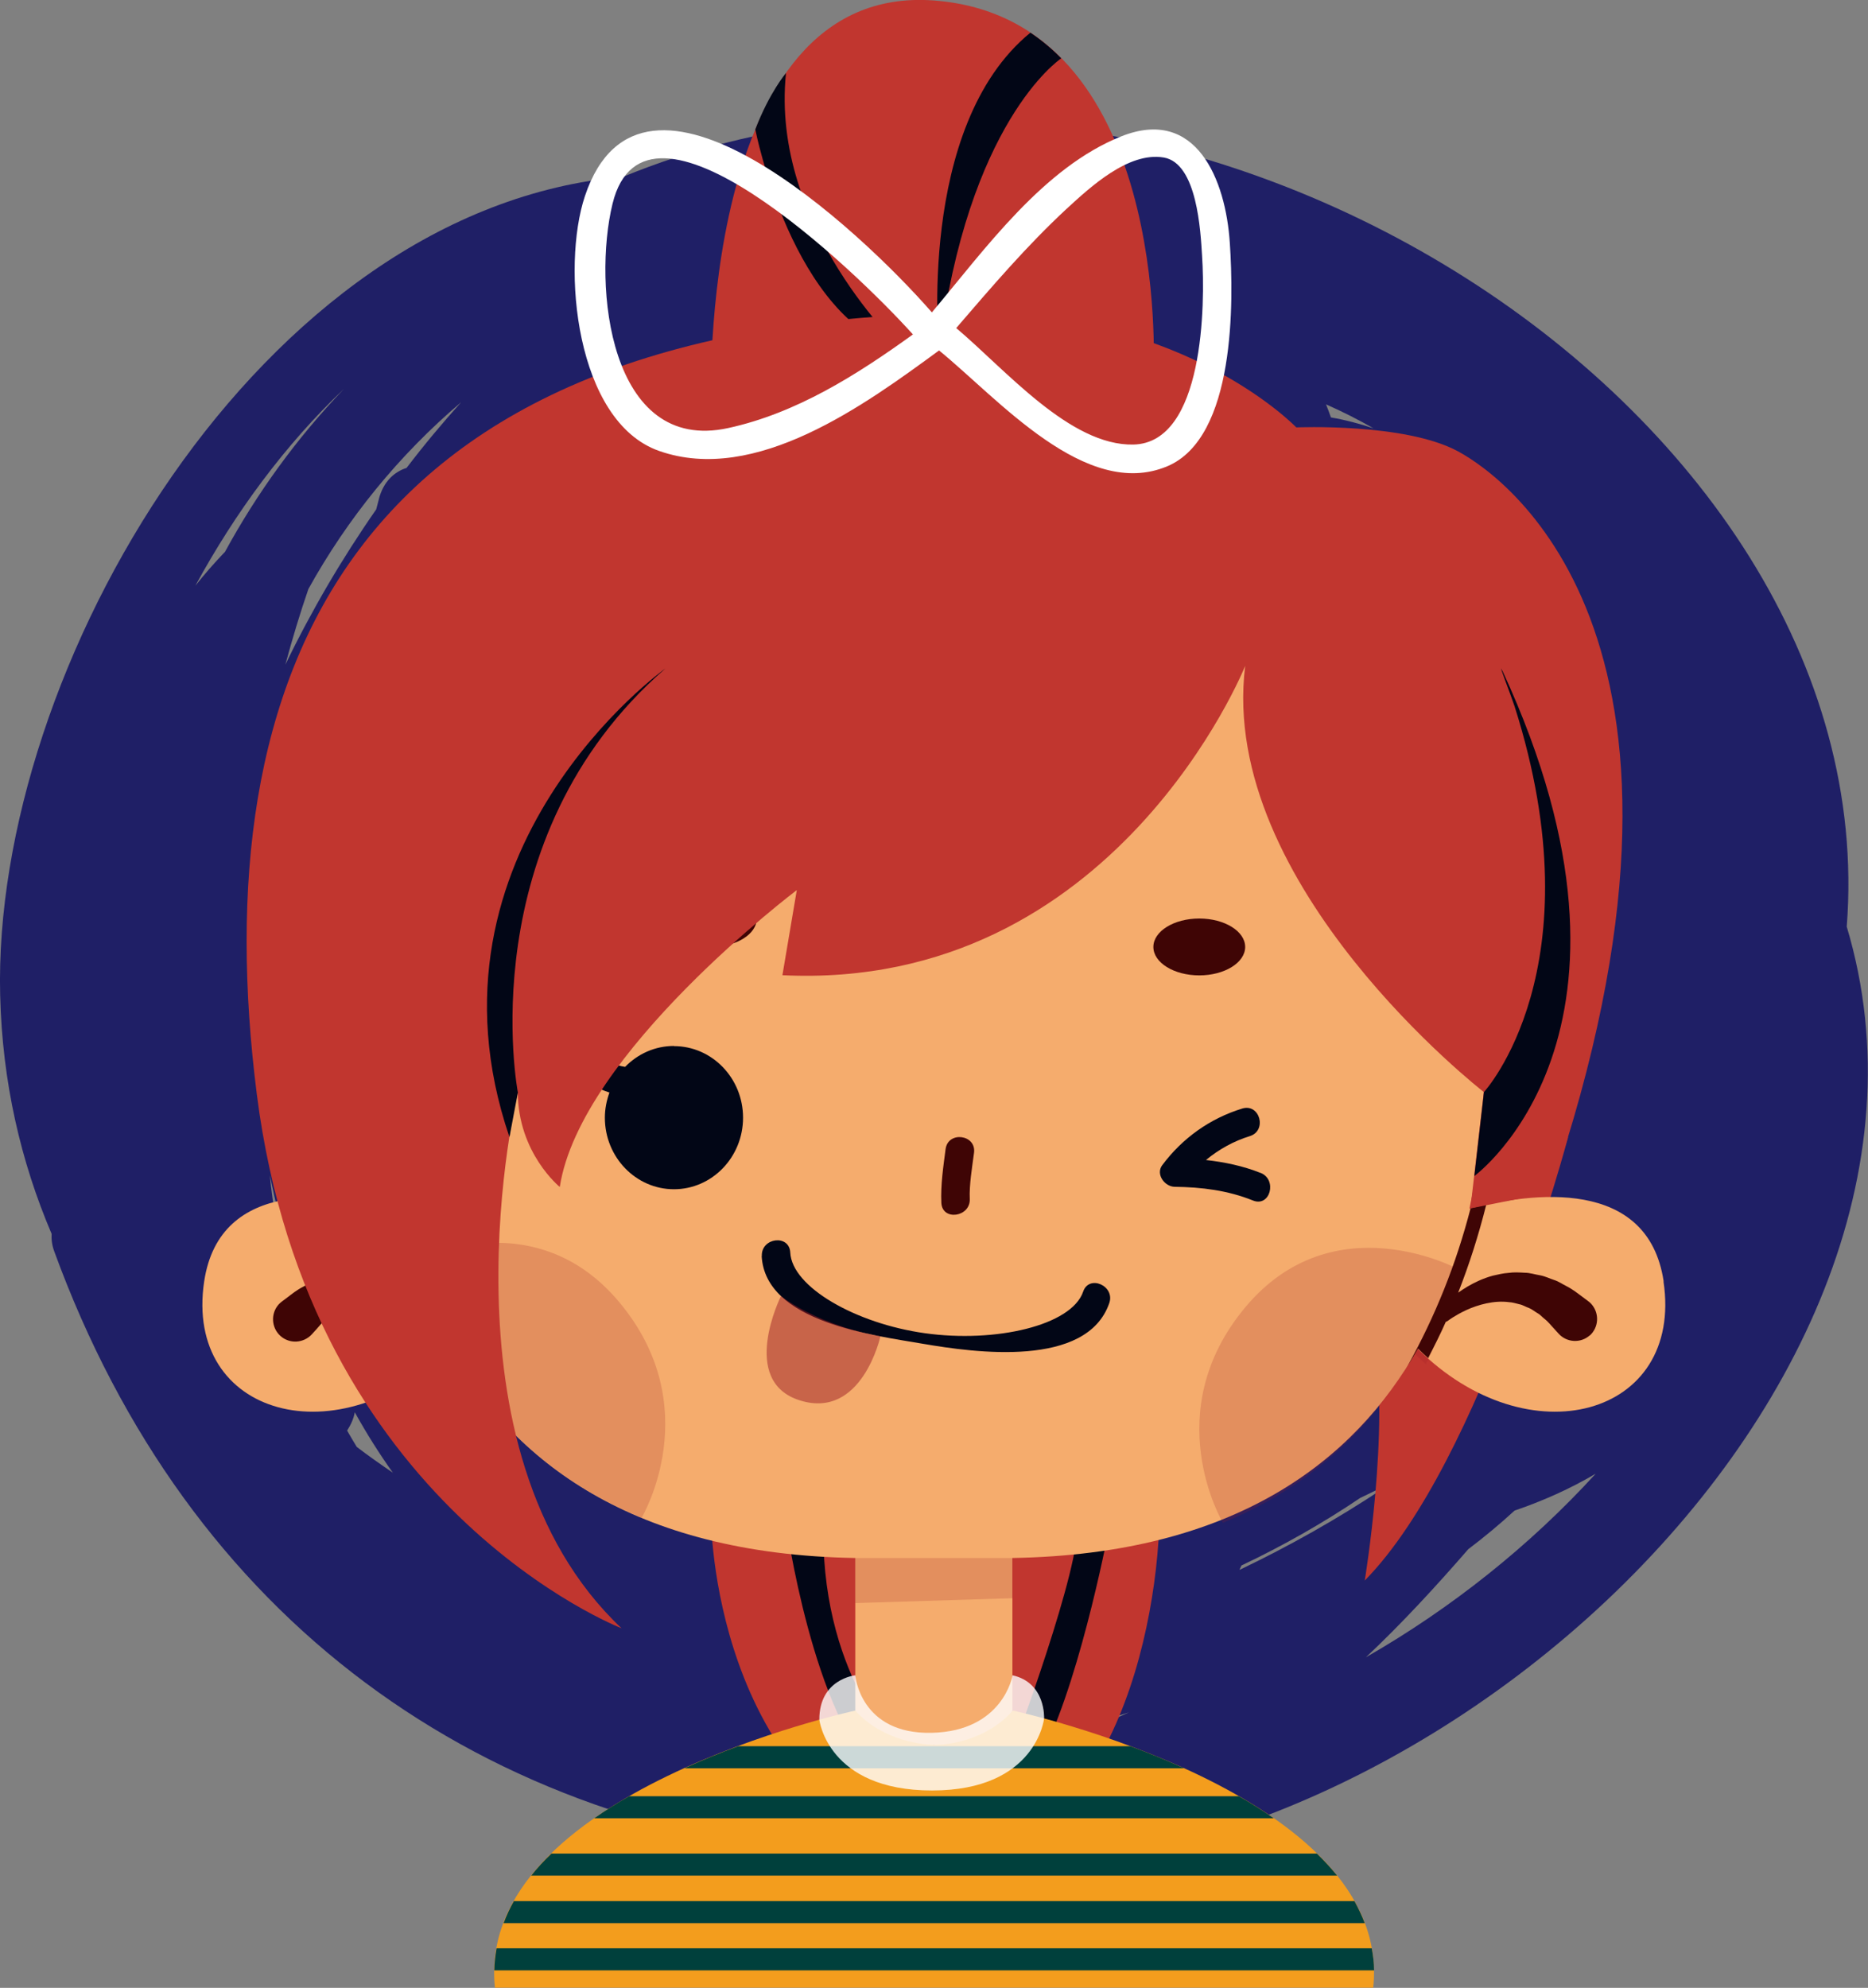 <?xml version="1.0" encoding="UTF-8"?>
<svg id="Layer_2" data-name="Layer 2" xmlns="http://www.w3.org/2000/svg" viewBox="0 0 114.36 121.67">
  <rect x="0" y="0" width="114.36" height="121.67" fill="#808080" stroke="none"/>
  <defs>
    <style>
      .cls-1 {
        opacity: .5;
      }

      .cls-1, .cls-2, .cls-3, .cls-4, .cls-5, .cls-6, .cls-7, .cls-8, .cls-9, .cls-10, .cls-11 {
        stroke-width: 0px;
      }

      .cls-1, .cls-5 {
        fill: #9c1c26;
      }

      .cls-2 {
        opacity: .8;
      }

      .cls-2, .cls-9 {
        fill: #fff;
      }

      .cls-3 {
        fill: #f39d1d;
      }

      .cls-4 {
        fill: #00403c;
      }

      .cls-5 {
        opacity: .2;
      }

      .cls-6 {
        fill: #1f1f66;
      }

      .cls-7 {
        fill: #3f0505;
      }

      .cls-8 {
        fill: #020616;
      }

      .cls-10 {
        fill: #f5ac6d;
      }

      .cls-11 {
        fill: #c1362f;
      }
    </style>
  </defs>
  <g id="OBJECTS">
    <g>
      <path class="cls-6" d="M113.06,56.7C115.54,24.68,71.59-2.92,38.15,10.82,15.9,12.75-.49,40.98.01,60.92c.13,5.31,1.26,10.17,3.15,14.6-.02.33.02.69.16,1.07,8.18,22.4,26.01,35.59,49.75,37.21.11,0,.23,0,.34.01,29.87,5.77,68.54-27.53,59.64-57.12ZM37.96,69.9c.03-.09.05-.18.08-.27.1.48.21.95.33,1.42-.26-.14-.52-.29-.78-.43.15-.22.28-.45.36-.72ZM33.74,26.54c.41-.43.83-.87,1.26-1.29-.39.58-.77,1.17-1.13,1.77-.2.11-.4.22-.6.33.16-.27.31-.54.47-.81ZM13.75,33.8c-.63.66-1.23,1.34-1.79,2.05,2.45-4.5,5.52-8.66,9.1-12.05-2.91,3.03-5.34,6.4-7.3,10ZM16.52,71.92c.72,3.55,1.75,7.01,3.13,10.26-1.77-2.94-2.78-6.46-3.13-10.26ZM16.54,65.22c.22-2.43.67-4.9,1.32-7.35-.18,2.2-.25,4.4-.2,6.58-.42.18-.8.44-1.12.77ZM21.84,88.56c-.2-.32-.39-.66-.59-1,.23-.35.4-.73.47-1.12.71,1.28,1.49,2.52,2.33,3.7-.75-.51-1.49-1.03-2.21-1.58ZM23.2,30.53c-.06.22-.11.44-.17.65-2.11,3.03-3.97,6.21-5.56,9.5.44-1.63.91-3.18,1.41-4.63,2.38-4.29,5.51-8.17,9.35-11.43-1.17,1.3-2.29,2.64-3.34,4.02-.76.24-1.41.84-1.69,1.88ZM26.36,44.28c-.11.18-.22.36-.34.54.61-2.22,1.3-4.37,2.05-6.41.15-.16.29-.33.44-.49-.82,2.12-1.53,4.25-2.15,6.35ZM30.67,87.02c-.24-.26-.46-.53-.69-.8.27.17.54.34.82.5-.05.1-.09.2-.14.3ZM37.99,83.6c-2.24-.81-4.31-1.97-6.1-3.45,1.34.56,2.82.81,4.34.84.34.37.68.74,1.05,1.09.48.46.97.88,1.47,1.27-.26.09-.51.17-.76.25ZM51.91,57.74c-.04.05-.07.11-.1.16-.12.09-.24.19-.36.29.01-.36.03-.7.06-1.02.23-.15.47-.29.71-.41-.11.33-.21.65-.31.98ZM90.5,41.14c.54,1.32.99,2.72,1.32,4.17-.13-.09-.26-.19-.39-.28-.34-.97-.7-1.94-1.07-2.9.06-.33.12-.66.15-.99ZM84.09,26.22c-.86-.29-1.73-.52-2.61-.67-.09-.27-.2-.54-.3-.8,1,.44,1.97.93,2.91,1.47ZM88.11,63c-.11,2.01-.74,4.09-1.73,6.07-.72.86-1.49,1.69-2.3,2.48,1.71-2.74,3.11-5.65,4.03-8.54ZM80.1,53.58s0,.04-.01.06c-.03.13-.06.26-.09.39-.01-.03-.03-.06-.05-.08.05-.12.1-.25.15-.37ZM68.53,55.27c.1.25.2.5.29.75-.11-.2-.22-.4-.34-.59.02-.05.03-.11.04-.16ZM66.61,16.92c-.21.02-.41.05-.62.07-.18-.26-.41-.49-.68-.67.45.19.88.39,1.31.6ZM67.63,39.51c-.72,0-1.45.04-2.21.09-.03-.12-.06-.25-.09-.37.76.04,1.53.14,2.29.28ZM63.67,15.72c.24.08.49.15.72.24-.26-.05-.54-.06-.84-.02,0-.08,0-.17-.02-.25.05,0,.09.02.14.03ZM63.06,30.55c-.4.27-.8.54-1.2.83-.17-.23-.34-.46-.52-.68.58-.08,1.16-.13,1.72-.15ZM57.56,107.62c-.77.04-1.54.05-2.3.06,1.23-.11,2.46-.25,3.7-.44,3.32-.5,6.73-1.32,10.15-2.43-3.43,1.58-7.22,2.6-11.56,2.81ZM76,95.82c2.53-1.2,4.97-2.58,7.28-4.14.47-.22.93-.45,1.39-.68,0,.04,0,.07,0,.11-2.79,1.86-5.74,3.52-8.79,4.98.04-.09.08-.18.12-.27ZM83.61,101.45c2.22-2.09,4.28-4.33,6.28-6.63.99-.75,1.93-1.53,2.83-2.36,1.76-.6,3.43-1.35,4.97-2.26-4.02,4.4-8.85,8.25-14.09,11.25ZM98.3,47.51c-.16-1.89-.47-3.74-.94-5.52.69,1.74,1.23,3.55,1.62,5.41-.23.01-.46.05-.69.12Z"/>
      <path class="cls-11" d="M43.53,92.9s0,16.69,13.51,21.22c10.91.02,13.99-14.45,13.96-22.12-.02-4.92-27.48.9-27.48.9Z"/>
      <path class="cls-11" d="M96,69.6s-5.26,19.84-12.45,27.14c0,0,1.54-9.27.57-14.81,4.07-8.32,2.32-11.56,3.63-11.25,1.31.3,8.25-1.08,8.25-1.08Z"/>
      <path class="cls-11" d="M70.62,22.59S71.71,1.13,57.18.03c-14.53-1.09-13.65,24.74-13.65,24.74l27.09-2.19Z"/>
      <path class="cls-8" d="M55.29,21.46s-8.15-7.57-7.17-16.99c0,0-1.01,1.18-1.88,3.45,0,0,2.27,11.71,9.05,13.54Z"/>
      <path class="cls-8" d="M63.08,2c-7.02,5.74-5.58,19.46-5.58,19.46,1.74-13.94,7.3-17.77,7.47-17.89-.57-.58-1.2-1.11-1.89-1.57Z"/>
      <path class="cls-8" d="M67.96,93.21s-1.66,8.99-4.03,13.89h-1.93s4.25-11.37,3.94-13.89c-.3-2.52,2.02,0,2.02,0Z"/>
      <path class="cls-8" d="M48.12,93.21s1.64,11.87,5.78,15.62c4.15,3.76,1.16-1.73,1.16-1.73,0,0-4.97-4.69-4.64-14.2.33-9.51-2.3.31-2.3.31Z"/>
      <path class="cls-10" d="M101.85,78.43c-.96-6.4-8.1-5.44-11.89-4.45,1.72-7.97.5-15.11.5-15.11,0-32.7-66.57-32.99-66.57,0,0,0-1.22,7.14.5,15.11-3.79-.98-10.93-1.94-11.89,4.45-1.24,8.28,8.27,10.88,15.05,4.12,3.85,6.85,11.16,12.58,24.81,12.81v9.34s.39,1.76,2.66,2.37c0,.12.84-.29.84-.18.46,0,.9-.03,1.31-.09.41.05.85.09,1.31.09,0-.1.47.16.47.04,2.27-.62,3.03-2.23,3.03-2.23v-9.34c13.65-.23,20.96-5.96,24.81-12.81,6.78,6.76,16.29,4.16,15.05-4.12Z"/>
      <path class="cls-8" d="M41.26,64.02c-1.17,0-2.22.49-2.99,1.28-1.13-.16-1.93-.94-2.39-2.01-.19-.44-.83-.53-1.2-.31-.45.26-.5.76-.31,1.2.56,1.32,1.63,2.28,2.94,2.69-.17.48-.28.99-.28,1.54,0,2.42,1.9,4.38,4.23,4.38s4.23-1.96,4.23-4.38-1.9-4.38-4.23-4.38Z"/>
      <path class="cls-7" d="M57.89,70.33c-.14,1.08-.31,2.2-.26,3.29.05,1.13,1.79.88,1.74-.24-.04-.82.14-1.91.26-2.82.15-1.12-1.59-1.35-1.74-.23h0Z"/>
      <path class="cls-8" d="M46.63,76.87c.21,4.07,6.88,4.86,9.88,5.38,3.15.54,10.02,1.5,11.4-2.49.37-1.06-1.24-1.77-1.6-.7-.71,2.07-5.36,3.15-9.7,2.54-4.21-.59-8.13-2.82-8.23-4.94-.06-1.13-1.79-.91-1.74.22h0Z"/>
      <path class="cls-1" d="M47.81,79.33s-2.61,5.23,1.18,6.39c3.79,1.17,4.91-3.93,4.91-3.93,0,0-3.47-.53-6.09-2.46Z"/>
      <path class="cls-8" d="M77.17,71.79c-1.08-.43-2.2-.66-3.34-.79.79-.65,1.7-1.16,2.68-1.46,1.08-.33.62-2.02-.46-1.69-1.98.61-3.66,1.81-4.9,3.47-.41.55.15,1.31.76,1.32,1.66.02,3.26.22,4.8.84,1.05.42,1.5-1.27.47-1.69Z"/>
      <path class="cls-5" d="M39.28,92.9c.05-.09,4-6.78-1.37-13.2-5.4-6.46-13.01-2.34-13.01-2.34.48,2.25,1.16,4.18,1.96,5.83.23-.21.46-.42.69-.65,2.37,4.22,6.06,8.01,11.72,10.35Z"/>
      <path class="cls-7" d="M24.14,72.66c.08.44.16.88.26,1.32-.28-.07-.58-.14-.9-.21.47,1.87,1.03,3.65,1.71,5.37-.35-.25-.77-.51-1.26-.73-.27-.11-.56-.22-.86-.31-.31-.07-.62-.16-.95-.17-.33-.05-.66-.03-.99-.01-.34,0-.65.1-.96.16-.31.07-.58.2-.86.29-.28.09-.5.25-.72.36-.46.23-.76.49-.99.66-.23.17-.36.27-.36.27-.07.05-.14.12-.2.18-.5.56-.45,1.43.11,1.93.56.5,1.42.45,1.93-.11l.08-.09s.08-.09.21-.23c.13-.14.31-.39.57-.59.13-.1.26-.26.42-.34.16-.09.32-.23.51-.31.19-.07.37-.2.59-.23.21-.06.42-.12.65-.13.9-.13,1.9.16,2.59.48.71.33,1.11.64,1.11.64.05.04.1.07.16.09.32.72.68,1.43,1.05,2.13.18-.17.36-.33.54-.51.43.76.91,1.51,1.43,2.24-2.29-3.83-3.84-7.73-4.84-12.13Z"/>
      <path class="cls-5" d="M74.87,93.21c-.05-.09-4-6.78,1.37-13.2,5.4-6.46,13.01-2.34,13.01-2.34-.48,2.25-1.16,4.18-1.96,5.83-.23-.21-.46-.42-.69-.65-2.37,4.22-6.06,8.01-11.72,10.35Z"/>
      <path class="cls-7" d="M97.32,81.75c.56-.5.61-1.36.11-1.93-.06-.07-.13-.13-.2-.18,0,0-.13-.1-.36-.27-.24-.17-.54-.43-.99-.66-.23-.11-.44-.27-.72-.36-.28-.09-.55-.23-.86-.29-.32-.05-.63-.16-.96-.16-.33-.02-.66-.04-.99.01-.33.02-.65.1-.96.17-.3.08-.59.19-.86.31-.49.22-.91.48-1.26.73.68-1.73,1.25-3.52,1.72-5.39-.33.07-.66.15-.96.22-.89,3.44-2.15,6.58-3.86,9.66.22-.35.44-.71.64-1.07.2.2.41.4.62.58.38-.73.75-1.46,1.08-2.21.06-.02.11-.05.16-.09,0,0,.4-.31,1.11-.64.7-.32,1.69-.6,2.59-.48.23.01.44.08.65.13.21.04.4.17.59.23.19.08.35.22.51.31.16.08.29.24.42.34.26.2.44.45.58.59.13.15.21.23.21.23l.08.09c.5.56,1.36.61,1.92.11Z"/>
      <path class="cls-3" d="M62.01,104.7c-1.75,1.95-4.21,2.09-4.73,2.1-.56,0-3.17-.16-4.92-2.1,0,0-23.31,5.02-22.06,16.96h53.77c1.25-11.94-22.06-16.96-22.06-16.96Z"/>
      <path class="cls-7" d="M46.33,56.22c0,.96-1.26,1.74-2.81,1.74s-2.81-.78-2.81-1.74,1.26-1.74,2.81-1.74,2.81.78,2.81,1.74Z"/>
      <path class="cls-7" d="M76.23,57.96c0,.96-1.26,1.74-2.81,1.74s-2.81-.78-2.81-1.74,1.26-1.74,2.81-1.74,2.81.78,2.81,1.74Z"/>
      <polygon class="cls-5" points="52.36 95.36 62 95.36 62 97.82 52.36 98.12 52.36 95.36"/>
      <path class="cls-11" d="M76.23,40.76s-7.97,19.91-28.33,18.93l.88-5.21s-13.25,9.99-14.51,18.17c0,0-2.57-2.08-2.57-5.82,0,0-5.26,21.88,6.35,32.83,0,0-19.12-7.37-22.33-32.7-3.21-25.33,5.22-47.52,43.92-47.81,13.01,0,19.72,7.01,19.72,7.01,0,0,6.64-.29,9.89,1.46,3.25,1.75,17.04,11.98,5.65,45.37l-4.88.97.82-7.12s-16.28-12.64-14.61-26.07Z"/>
      <path class="cls-8" d="M91.97,41.06c-.33-.71.52,1.46.75,2.16,5.11,16.04-1.87,23.62-1.87,23.62l-.59,5.14s11.99-8.73,1.72-30.92Z"/>
      <path class="cls-8" d="M31.7,66.84s-2.97-15.48,9.03-25.92c0,0-15.54,11.09-9.54,28.68l.52-2.76Z"/>
      <path class="cls-4" d="M30.26,120.6h53.86c0-.46-.06-.91-.14-1.35H30.4c-.08.44-.13.89-.14,1.35Z"/>
      <path class="cls-4" d="M30.82,117.71h52.73c-.17-.46-.39-.91-.63-1.35H31.46c-.25.44-.46.89-.63,1.35Z"/>
      <path class="cls-4" d="M32.51,114.8h49.35c-.38-.47-.8-.92-1.24-1.35h-46.86c-.45.43-.87.88-1.24,1.35Z"/>
      <path class="cls-4" d="M36.39,111.29h41.59c-.69-.48-1.4-.93-2.14-1.35h-37.32c-.74.42-1.45.87-2.14,1.35Z"/>
      <path class="cls-4" d="M41.89,108.23h30.6c-1.12-.51-2.23-.96-3.29-1.35h-24.01c-1.06.39-2.17.84-3.29,1.35Z"/>
      <path class="cls-2" d="M52.36,102.54s-2.21.22-2.2,2.72c0,0,.5,4.33,6.9,4.33s6.86-4.41,6.86-4.41c0,0,.12-2.18-1.93-2.64,0,0-.56,3.42-4.95,3.52-4.39.1-4.68-3.52-4.68-3.52Z"/>
      <path class="cls-9" d="M75.29,14.87c-.25-3.87-2.05-8.34-6.63-6.53-4.78,1.9-8.34,6.89-11.61,10.78-4.37-5.01-17.75-17.55-21.24-7.12-1.45,4.34-.58,13.8,4.54,15.6,5.91,2.08,12.62-2.84,17.14-6.15,3.62,2.95,8.97,9.19,13.97,7.09,4.19-1.76,4.07-10.1,3.83-13.68ZM37.5,12.47c2.01-8.23,14.82,4.03,18.39,8-3.44,2.48-7.13,4.82-11.31,5.73-7.29,1.59-8.3-8.74-7.08-13.73ZM69.4,27.21c-3.9.09-7.85-4.6-10.86-7.13,2.17-2.52,4.32-5.04,6.77-7.31,1.44-1.32,3.77-3.49,5.93-3.13,2.06.34,2.26,4.55,2.35,6,.2,2.98.12,11.47-4.2,11.57Z"/>
    </g>
  </g>
</svg>